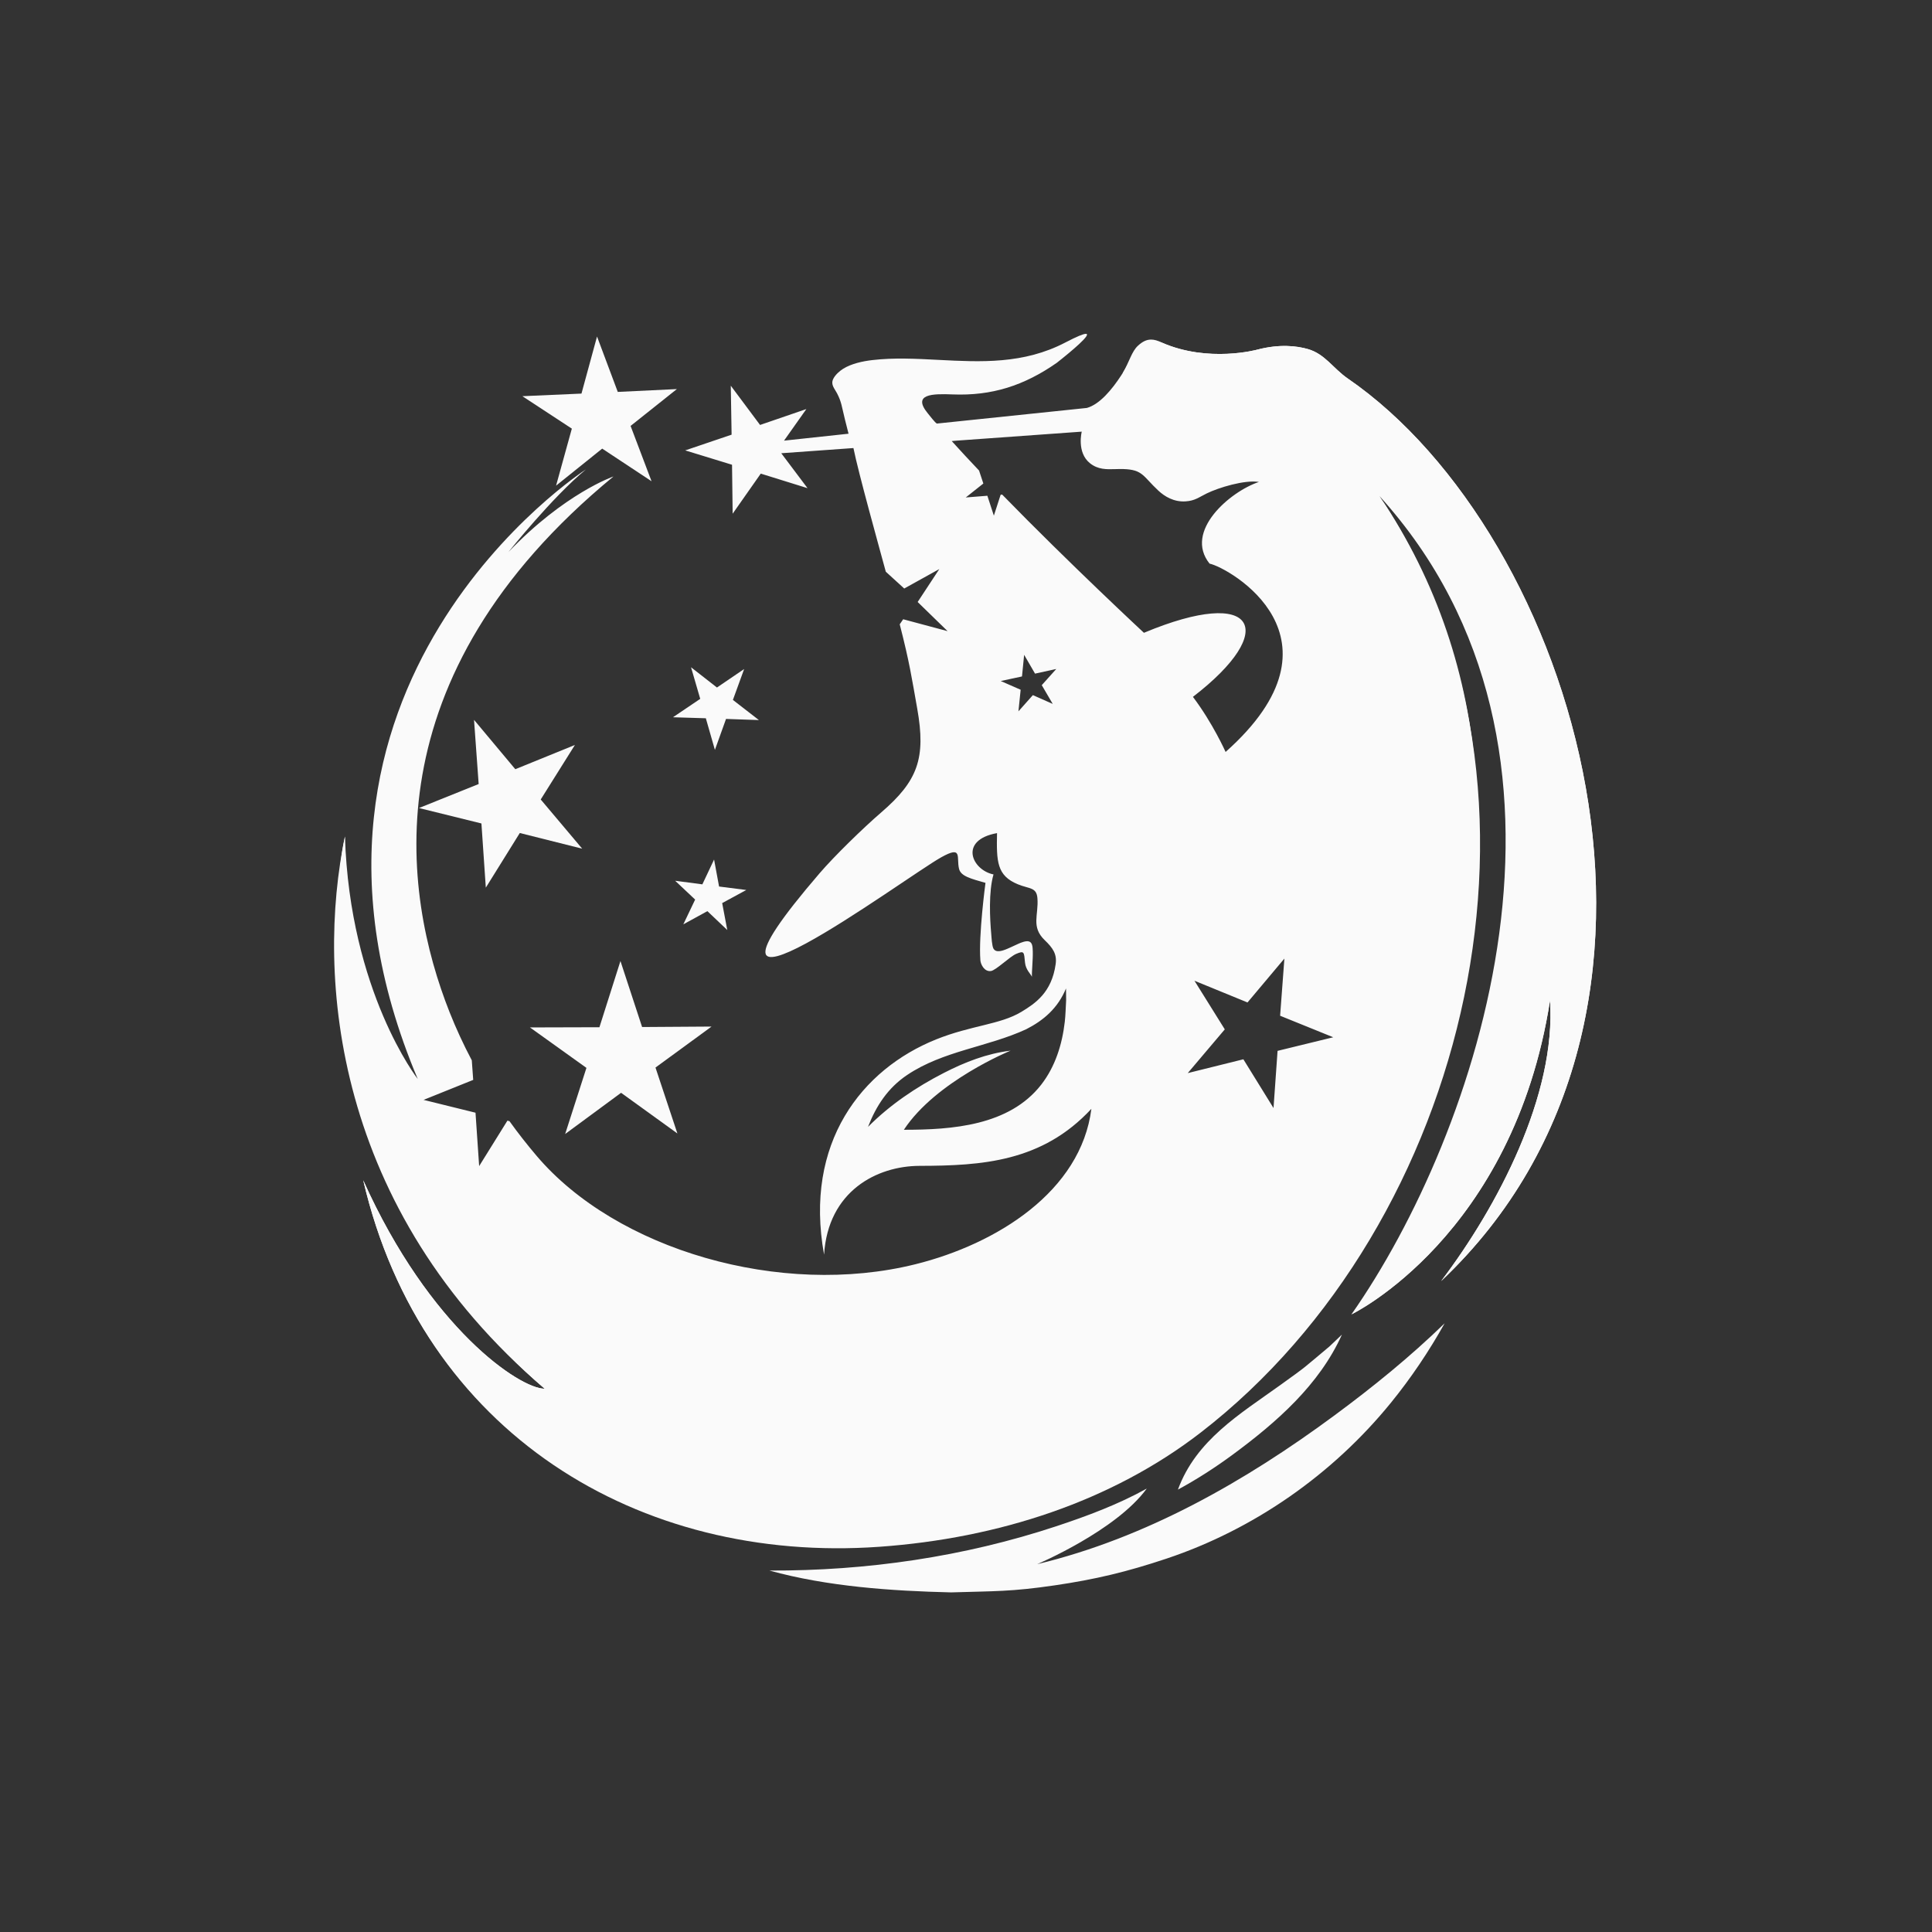<?xml version="1.0" encoding="UTF-8"?>
<!DOCTYPE svg PUBLIC "-//W3C//DTD SVG 1.1//EN" "http://www.w3.org/Graphics/SVG/1.1/DTD/svg11.dtd">
<svg version="1.1" xmlns="http://www.w3.org/2000/svg" xmlns:xlink="http://www.w3.org/1999/xlink" x="0px" y="0px" width="512" height="512" viewBox="0, 0, 512, 512" preserveAspectRatio="none">
  <rect x="0" y="0" width="512" height="512" fill="#333333" stroke="none"/>
  <g id="Layer 1">
    <path d="M383.201,237.257 C368.736,330.45 292.038,384.084 198.115,364.51 L198.115,364.51 C132.007,350.729 87.335,300.596 91.416,221.682 L91.416,221.682 C83.696,258.601 88.402,320.381 144.356,368.031 L144.356,368.031 C137.739,368.031 113.885,352.053 96.259,312.784 L96.259,312.784 C111.929,379.95 169.436,414.415 233.015,409.915 L233.015,409.915 C264.573,407.681 294.591,397.892 318.232,379.615 L318.232,379.615 C389.597,324.441 416.948,209.466 366.152,132.348 L366.152,132.348 C374.52,145.74 391.042,186.747 383.201,237.257" fill="rgba(250,250,250,1)"/>
    <path d="M301.576,91.614 C299.907,93.14 299.31,95.821 297.575,98.787 L297.575,98.787 C299.886,98.297 303.729,95.236 312.897,97.034 L312.897,97.034 C322.068,98.831 321.816,106.509 334.363,105.674 L334.363,105.674 C341.928,105.171 390.672,122.401 405.722,184.283 L405.722,184.283 C419.177,239.594 391.657,309.607 368.542,337.784 L368.542,337.784 C365.614,341.354 360.64,346.063 358.146,348.329 L358.146,348.329 C358.146,348.329 401.004,327.684 410.772,265.118 L410.772,265.118 C412.443,290.206 396.853,319.808 381.912,339.502 L381.912,339.502 C457.102,268.4 417.202,141.553 357.143,100.287 L357.143,100.287 C353.327,97.666 351.132,93.8 346.591,92.503 L346.591,92.503 C343.643,91.662 339.099,91.115 333.19,92.659 L333.19,92.659 C333.19,92.659 320.289,96.225 307.898,90.791 L307.898,90.791 C306.807,90.246 305.883,89.992 305.048,89.992 L305.048,89.992 C303.776,89.992 302.709,90.58 301.576,91.614" fill="rgba(250,250,250,1)"/>
    <path d="M154.096,104.305 L138.434,104.997 L151.544,113.593 L147.364,128.701 L159.589,118.888 L172.666,127.534 L167.112,112.874 L179.376,103.11 L163.717,103.861 L158.219,89.18 z" fill="rgba(250,250,250,1)"/>
    <path d="M186.134,234.362 L178.927,233.413 L184.219,238.397 L181.089,244.958 L187.465,241.464 L192.737,246.468 L191.385,239.326 L197.773,235.857 L190.562,234.937 L189.238,227.788 z" fill="rgba(250,250,250,1)"/>
    <path d="M185.568,185.203 L178.343,190.079 L187.054,190.348 L189.458,198.726 L192.406,190.523 L201.118,190.826 L194.227,185.487 L197.208,177.296 L190.001,182.199 L183.131,176.835 z" fill="rgba(250,250,250,1)"/>
    <path d="M158.854,272.227 L140.445,272.279 L155.411,283 L149.772,300.524 L164.591,289.604 L179.516,300.382 L173.71,282.913 L188.572,272.05 L170.163,272.172 L164.425,254.681 z" fill="rgba(250,250,250,1)"/>
    <path d="M126.85,207.775 L111.03,214.137 L127.584,218.226 L128.745,235.237 L137.75,220.756 L154.287,224.909 L143.297,211.871 L152.357,197.424 L136.561,203.848 L125.622,190.768 z" fill="rgba(250,250,250,1)"/>
    <path d="M382.847,350.684 C378.701,358.1 373.948,365.179 368.583,371.772 C353.148,390.74 332.301,405.324 309.072,413.074 C298.674,416.543 290.338,418.549 279.523,420.133 C267.891,421.835 263.61,421.646 252.043,422 C236.254,421.622 219.279,420.462 203.913,416.212 C229.685,416.313 255.505,412.564 279.992,404.45 C288.129,401.753 296.393,398.672 303.905,394.483 C295.756,405.686 274.874,414.517 274.874,414.517 C303.725,407.577 329.947,392.601 353.653,375.093 C363.819,367.585 373.738,359.539 382.81,350.721 z M287.758,88.47 C289.437,88.471 284.02,93.037 280.067,96.143 C271.391,102.205 262.834,104.94 252.433,104.525 C247.18,104.315 241.618,104.377 245.912,109.586 C246.36,110.13 247.779,111.989 248.269,112.25 L288.023,108.109 C294.814,106.241 301.104,92.319 301.104,92.319 C304.33,89.264 307.895,90.791 307.895,90.791 C320.289,96.225 333.19,92.659 333.19,92.659 C339.099,91.115 343.643,91.662 346.592,92.503 C351.13,93.8 353.327,97.666 357.143,100.288 C417.202,141.553 457.102,268.4 381.912,339.502 C396.853,319.808 412.443,290.206 410.772,265.118 C401.006,327.684 358.146,348.329 358.146,348.329 C391.42,300.794 426.838,199.033 365.578,131.465 C427.819,223.301 367.13,348.87 301.013,387.699 C282.335,398.669 253.931,406.261 233.015,408.184 C169.545,414.024 111.929,379.95 96.257,312.784 C113.885,352.055 137.739,368.031 144.356,368.031 C88.402,320.381 86.294,243.879 91.416,221.682 C92.707,262.862 110.708,285.945 110.708,285.945 C66.626,181.497 155.274,124.403 155.274,124.403 C146.402,131.705 134.734,146.303 134.734,146.303 C149.672,130.684 162.576,126.271 162.576,126.271 C97.907,179.474 106.657,236.707 119.148,268.253 C120.856,272.562 122.828,276.826 125.03,280.996 L125.405,286.186 L112.247,291.479 L126.014,294.878 L126.981,309.028 L134.469,296.984 L135.015,297.121 C137.291,300.295 139.699,303.356 142.188,306.287 C163.339,331.216 206.889,343.935 242.637,335.027 C264.194,329.656 286.463,315.71 289.228,293.847 C276.179,307.932 260.191,308.927 243.699,308.965 C232.401,308.991 219.439,315.629 218.388,332.493 C213.012,302.803 228.429,283.34 248.102,275.445 C257.428,271.701 265.044,271.551 270.679,268.148 C274.382,265.909 278.719,263.004 279.762,255.493 C280.133,252.831 279.021,251.225 276.861,249.152 C273.168,245.604 275.28,242.489 274.926,238.029 C274.693,235.083 272.813,235.61 269.738,234.343 C264.168,232.047 264.066,228.323 264.223,220.785 C254.025,222.615 257.529,230.569 263.289,231.734 C261.958,236.312 262.324,243.477 262.692,247.565 C262.76,248.325 262.869,250.72 263.294,251.426 C264.296,253.098 267.387,251.18 269.923,250.088 C270.635,249.78 271.779,249.312 272.561,249.465 C273.588,249.665 273.66,250.83 273.697,252.148 C273.758,254.363 273.404,257.442 273.475,258.854 C273.09,258.025 271.817,256.979 271.636,255.066 C271.371,252.268 271.45,251.883 269.293,252.791 C267.601,253.506 263.958,257.13 262.615,257.328 C260.838,257.588 259.892,255.523 259.812,254.515 C259.286,247.911 261.163,233.969 261.163,233.969 C257.137,232.82 254.641,232.184 254.161,230.269 C253.398,227.223 255.238,223.929 249.384,227.221 C239.526,232.767 174.526,281.076 217.221,231.398 C221.087,226.899 228.696,219.467 233.577,215.26 C243.214,206.954 245.42,200.962 243.077,187.803 C241.638,179.725 241.057,175.617 238.437,165.447 L239.353,164.109 L251.12,167.26 L243.189,159.534 L248.929,150.806 L239.632,155.963 L234.746,151.51 C233.068,145.29 227.465,125.262 226.17,118.739 L207.043,120.113 L214.003,129.369 L201.613,125.514 L194.16,136.136 L193.996,123.163 L181.589,119.358 L193.881,115.19 L193.664,102.216 L201.424,112.616 L213.696,108.403 L207.775,116.776 L224.873,114.938 C224.552,113.692 224.243,112.471 223.947,111.28 C223.053,107.695 223.041,106.577 221.823,104.23 C221.148,102.93 220.081,101.939 220.818,100.413 C221.361,99.293 222.586,98.265 223.422,97.742 C225.622,96.36 228.65,95.723 231.133,95.431 C236.882,94.755 242.794,95.065 248.778,95.376 C259.903,95.954 271.277,96.532 282.321,90.768 C285.465,89.127 287.121,88.47 287.758,88.47 z M286.675,114.391 L253.534,116.772 L252.217,116.887 C254.431,119.345 256.978,122.077 259.458,124.695 L260.597,128.139 L255.934,131.835 L261.661,131.378 L263.383,136.655 L265.182,131.103 L265.59,131.073 C283.346,149.292 303.153,167.7 303.153,167.7 C333.155,155.145 338.987,167.12 316.138,184.675 C321.401,191.636 324.797,199.275 324.797,199.275 C358.75,169.058 325.67,150.431 320.547,149.365 C313.685,140.798 325.944,130.279 333.628,127.719 C329.859,127.109 322.968,129.215 319.827,130.749 C317.673,131.801 316.684,132.709 314.178,132.87 C311.064,133.068 308.616,131.556 306.953,130 C302.88,126.195 302.885,124.472 297.717,124.304 C297.003,124.282 296.3,124.302 295.611,124.322 C293.224,124.393 290.975,124.464 288.84,122.748 C285.268,119.875 286.675,114.391 286.675,114.391 z M271.406,173.536 L270.839,179.268 L265.207,180.478 L270.483,182.789 L269.894,188.517 L273.722,184.214 L278.987,186.544 L276.077,181.575 L279.922,177.286 L274.295,178.518 z M340.376,254.033 L330.601,265.661 L316.543,259.904 L324.582,272.793 L314.764,284.383 L329.506,280.722 L337.494,293.642 L338.568,278.489 L353.323,274.885 L339.245,269.182 z M282.505,261.949 C280.326,267.204 276.569,270.4 271.973,272.751 C261.675,277.507 249.955,278.454 240.382,284.895 C235.31,288.308 232.198,293.041 230.032,298.637 C235.848,292.777 242.822,288.081 250.155,284.322 C255.745,281.457 261.544,279.192 267.804,278.435 C267.804,278.435 248.025,286.499 239.537,299.402 C252.248,299.408 267.446,298.35 275.931,287.452 C279.652,282.673 281.493,276.756 282.177,270.803 C282.396,268.902 282.416,266.984 282.536,265.075 z M355.624,353.681 C349.624,367.038 338.222,376.985 326.661,385.51 C322.074,388.892 317.183,392.046 312.164,394.762 C316.959,381.671 328.521,374.794 339.266,367.077 C346.758,361.696 345.081,362.867 352.342,356.804 z" fill="rgba(250,250,250,1)"/>
  </g>
  <defs/>
</svg>
